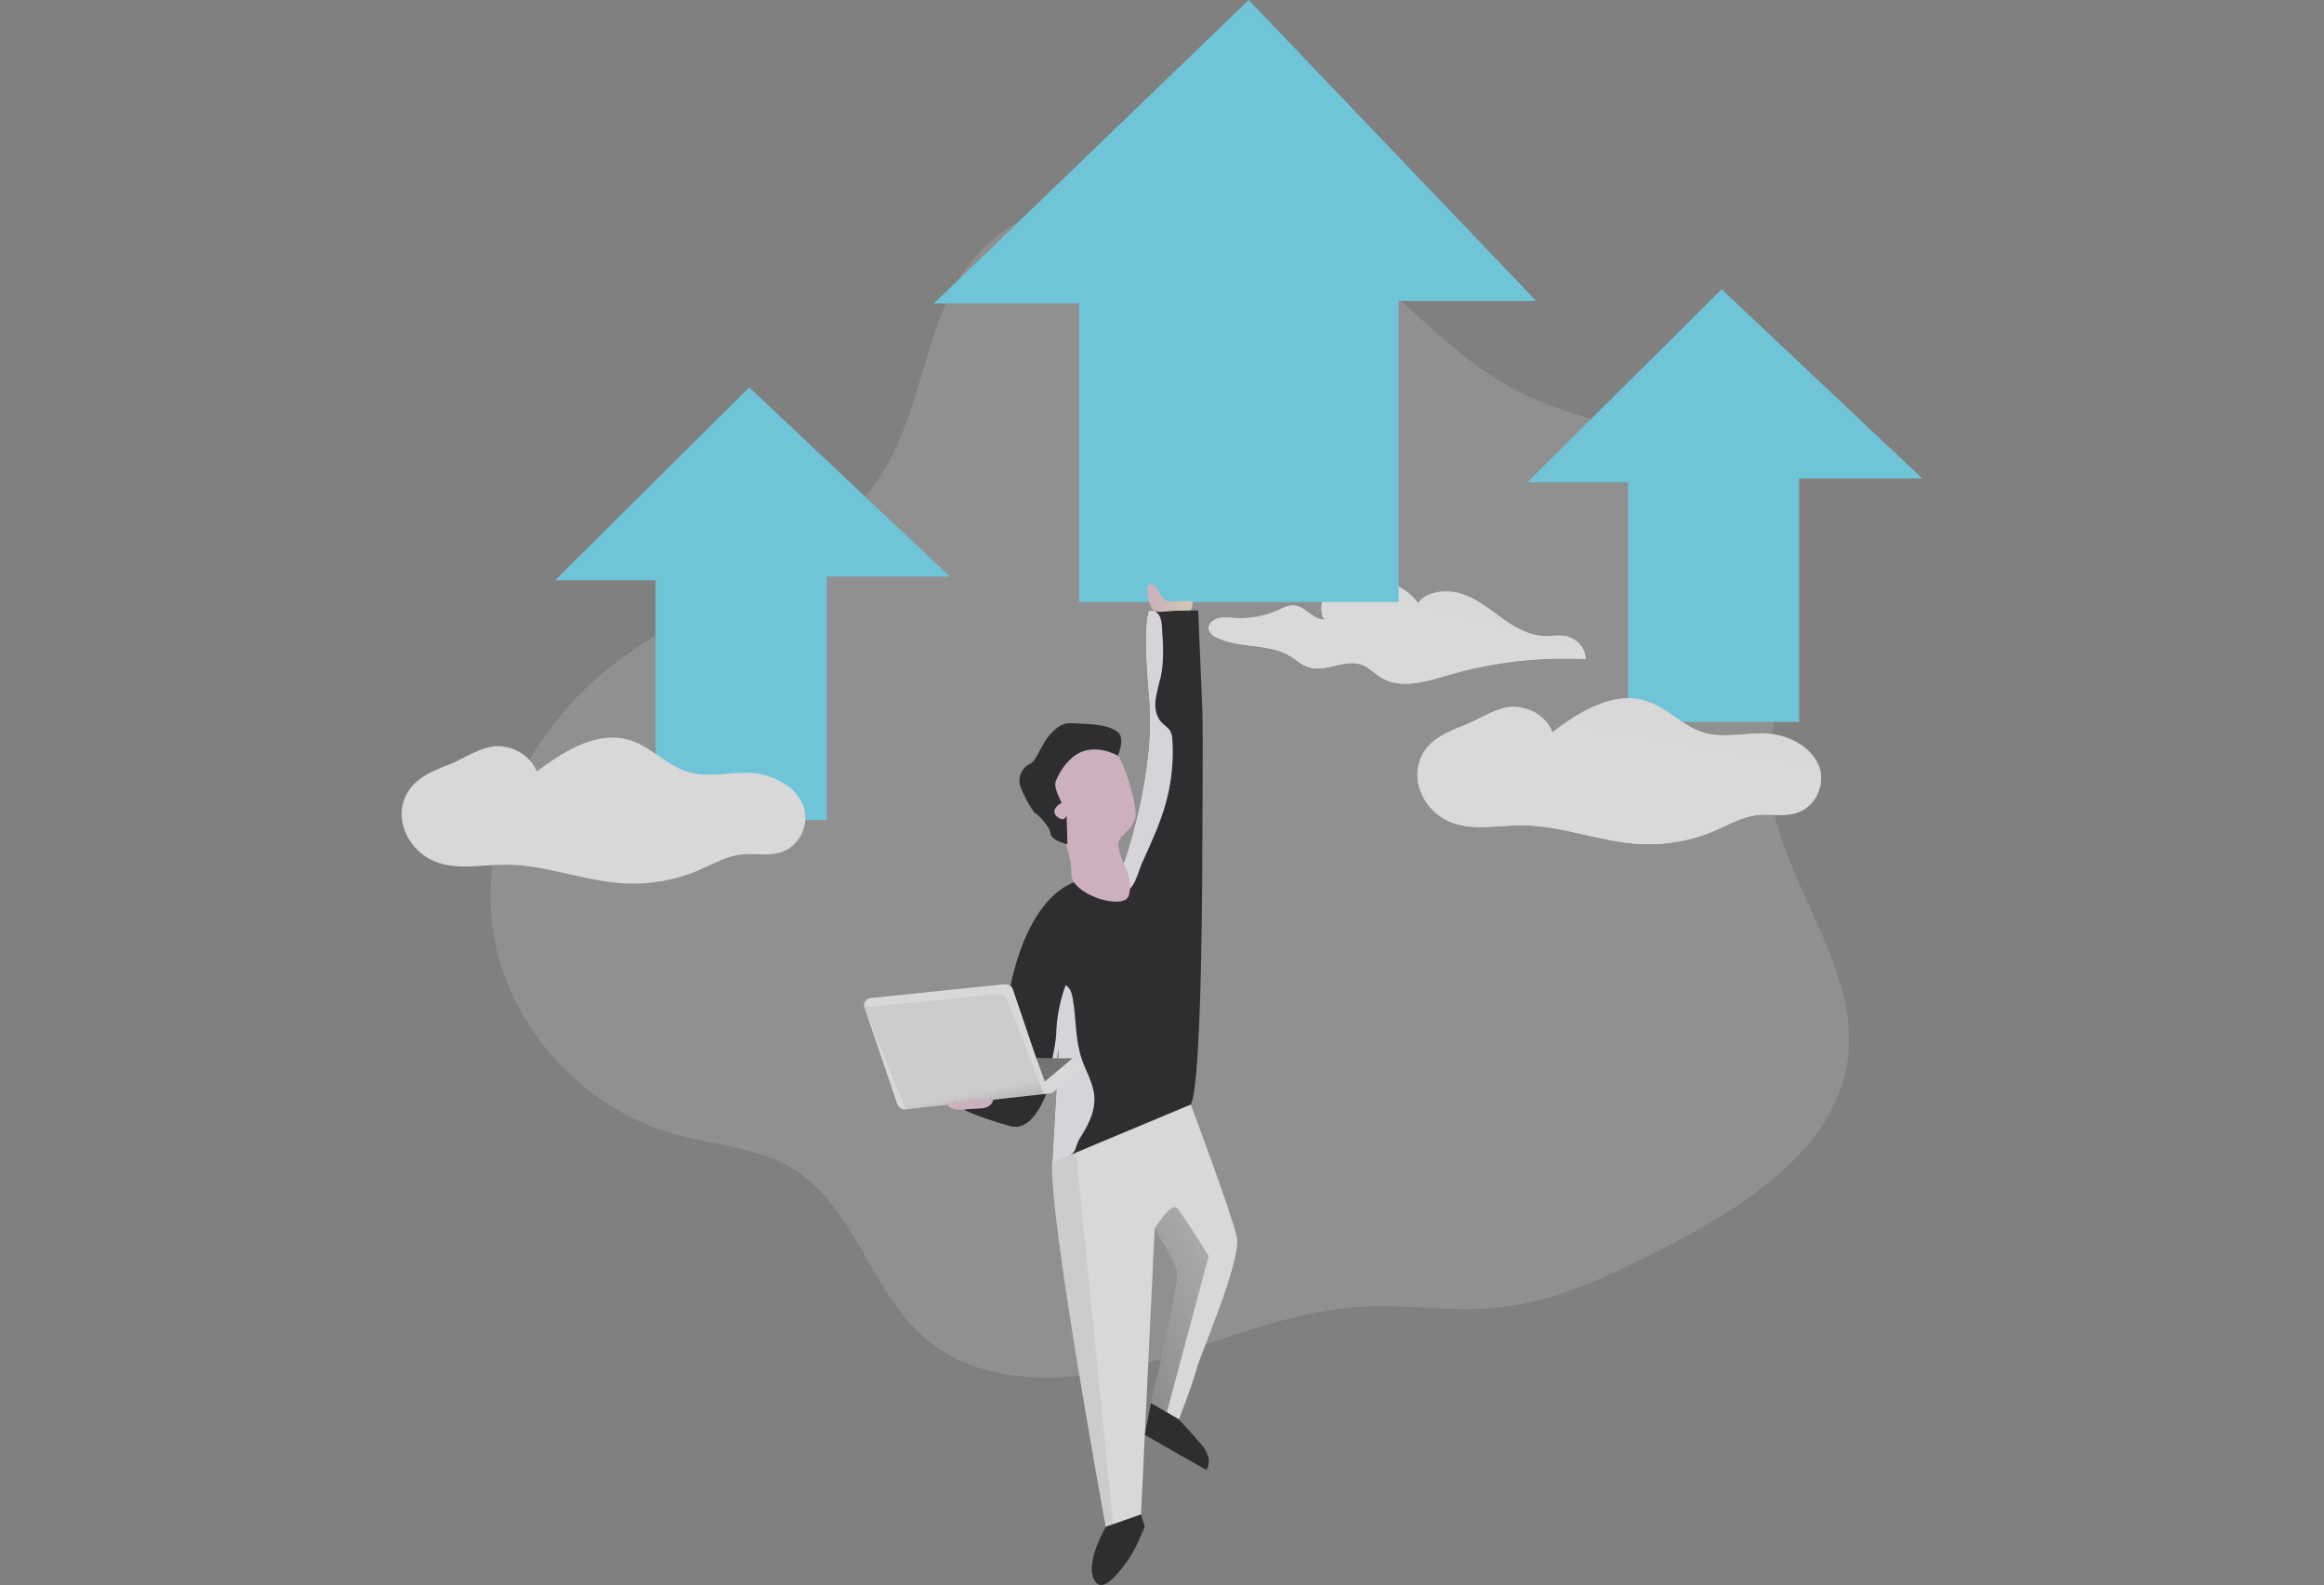 <svg width="695" height="474" viewBox="0 0 695 474" fill="none" xmlns="http://www.w3.org/2000/svg">
<rect x="0" y="0" width="695" height="474" fill="#808080" stroke="none"/>
<g opacity="0.7" clip-path="url(#clip0_24_165)">
<path opacity="0.18" d="M283.602 89.178C275.369 107.109 273.629 127.466 262.258 143.926C245.008 168.902 210.553 178.555 185.377 197.202C160.35 215.753 144.454 245.007 146.949 274.198C149.445 303.389 171.835 331.188 202.846 339.521C213.593 342.416 225.254 343.139 234.929 348.268C256.502 359.702 259.762 387.812 279.077 402.172C296.353 415.014 321.748 413.424 343.119 407.508C364.49 401.592 385.027 391.986 407.338 390.77C420.642 390.046 434.025 392.36 447.277 391.112C464.166 389.521 479.685 382.253 494.535 374.795C520.361 361.818 548.139 344.467 552.436 318.02C557.357 287.549 528.428 259.917 528.885 229.12C529.096 214.807 535.739 201.027 536.355 186.69C537.233 166.914 525.529 147.09 506.917 136.705C491.688 128.197 473.129 126.002 457.215 118.599C435.642 108.564 420.8 89.973 402.496 75.597C369.376 49.587 302.794 47.352 283.602 89.178Z" fill="#FEFEFE"/>
<path d="M424.052 180.304C426.829 176.718 432.672 176.122 437.233 177.609C441.794 179.096 445.449 182.165 449.237 184.893C453.024 187.62 457.382 190.149 462.224 190.22C464.158 190.22 466.117 189.87 468.024 190.173C469.778 190.507 471.35 191.382 472.472 192.648C473.593 193.913 474.195 195.492 474.175 197.114C460.27 196.393 446.338 198.011 433.085 201.885C426.556 203.794 419.025 206.155 413.252 202.768C411.099 201.496 409.438 199.508 407.031 198.705C402.066 197.051 396.486 201.09 391.45 199.571C389.28 198.903 387.663 197.297 385.747 196.144C379.412 192.335 370.616 193.95 363.919 190.681C363.351 190.461 362.841 190.135 362.421 189.724C362.002 189.313 361.683 188.826 361.485 188.296C361.134 186.785 362.61 185.338 364.253 184.901C365.897 184.463 367.645 184.718 369.35 184.829C373.726 185.093 378.102 184.303 382.03 182.539C383.682 181.791 385.396 180.845 387.224 181.084C390.853 181.553 393.524 186.427 396.784 184.932C394.403 186.022 395.291 178.77 395.712 178.07C397.083 175.836 401.547 174.261 404.122 173.665C411.415 171.955 419.913 174.508 424.052 180.304Z" fill="#FEFEFE"/>
<path d="M424.052 180.304C426.829 176.718 432.672 176.122 437.233 177.609C441.794 179.096 445.449 182.165 449.237 184.893C453.024 187.62 457.382 190.149 462.224 190.22C464.158 190.22 466.117 189.87 468.024 190.173C469.778 190.507 471.35 191.382 472.472 192.648C473.593 193.913 474.195 195.492 474.175 197.114C460.27 196.393 446.338 198.011 433.085 201.885C426.556 203.794 419.025 206.155 413.252 202.768C411.099 201.496 409.438 199.508 407.031 198.705C402.066 197.051 396.486 201.09 391.45 199.571C389.28 198.903 387.663 197.297 385.747 196.144C379.412 192.335 370.616 193.95 363.919 190.681C363.351 190.461 362.841 190.135 362.421 189.724C362.002 189.313 361.683 188.826 361.485 188.296C361.134 186.785 362.61 185.338 364.253 184.901C365.897 184.463 367.645 184.718 369.35 184.829C373.726 185.093 378.102 184.303 382.03 182.539C383.682 181.791 385.396 180.845 387.224 181.084C390.853 181.553 393.524 186.427 396.784 184.932C394.403 186.022 395.291 178.77 395.712 178.07C397.083 175.836 401.547 174.261 404.122 173.665C411.415 171.955 419.913 174.508 424.052 180.304Z" fill="url(#paint0_linear_24_165)"/>
<path d="M373.428 -1.52588e-05L279.288 90.753H322.689V180.042H418.261V90.021H459.439L373.428 -1.52588e-05Z" fill="#68E1FD"/>
<path d="M165.974 173.546L224.068 115.848L284.077 172.416H247.223V245.262H196.062V173.546H165.974Z" fill="#68E1FD"/>
<path d="M456.767 144.212L514.861 86.514L574.87 143.083H538.016V215.928H486.855V144.212H456.767Z" fill="#68E1FD"/>
<path d="M359.561 252.466C359.561 252.466 359.631 323.642 356.134 330.305C353.384 335.545 329.324 343.258 319.174 346.32C316.424 347.155 314.684 347.64 314.684 347.64L316.635 313.67C315.836 318.268 314.583 322.792 312.891 327.188C310.527 333.001 306.968 338.169 301.977 336.73C291.494 333.716 288.541 331.959 288.541 331.959L284.077 317.646C284.077 317.646 300.861 310.792 301.177 302.466C301.494 294.141 306.863 269.22 321.441 263.718L324.447 262.581L336.02 258.215C336.02 258.215 345.686 231.235 343.594 208.589C341.503 185.942 343.594 182.547 343.594 182.547H358.322C358.322 182.547 359.306 205.742 359.561 212.215C359.816 218.687 359.561 252.466 359.561 252.466Z" fill="#0C0C0F"/>
<path d="M348.673 240.069C347.048 245.962 344.482 251.599 341.924 257.213C340.606 259.599 339.816 264.815 337.127 266.358C334.262 268.004 328.981 264.505 326.283 263.408C325.677 263.153 325.053 262.891 324.446 262.612L336.019 258.247C336.019 258.247 345.685 231.267 343.594 208.62C341.503 185.974 343.594 182.579 343.594 182.579H345.088C345.326 182.684 345.548 182.818 345.747 182.976C347.197 184.097 347.408 186.022 347.505 187.747C347.838 192.709 348.164 197.735 347.1 202.609C346.445 204.888 345.925 207.197 345.545 209.527C345.316 211.873 345.773 214.401 347.496 216.167C348.304 216.962 349.376 217.63 349.956 218.6C350.405 219.459 350.63 220.401 350.615 221.351C351.003 227.643 350.348 233.952 348.673 240.069Z" fill="#F9F9FF"/>
<path d="M323.717 339.147C322.992 340.205 322.402 341.333 321.959 342.511C321.84 343.058 321.654 343.591 321.406 344.101C321.144 344.507 320.815 344.875 320.43 345.191L319.165 346.352C316.414 347.187 314.674 347.672 314.674 347.672L316.625 313.702C315.827 318.3 314.574 322.824 312.882 327.22C313.541 321.304 315.764 312.724 315.852 309.249C316.002 304.265 316.958 299.327 318.69 294.594C320.105 295.493 320.571 297.162 320.834 298.697C321.871 304.661 321.52 310.847 323.471 316.62C324.745 320.397 326.986 323.976 327.276 327.928C327.566 331.88 325.826 335.688 323.717 339.147Z" fill="#F9F9FF"/>
<path d="M322.399 320.191L315.255 326.401C314.885 326.722 314.41 326.926 313.901 326.981L270.904 331.752C270.354 331.817 269.796 331.704 269.329 331.431C268.863 331.159 268.518 330.746 268.356 330.265L258.488 301.202C258.388 300.901 258.362 300.584 258.412 300.273C258.461 299.962 258.586 299.665 258.776 299.402C258.966 299.139 259.217 298.917 259.512 298.752C259.807 298.586 260.138 298.48 260.483 298.443L300.377 294.332C300.925 294.275 301.477 294.393 301.937 294.666C302.398 294.939 302.739 295.35 302.899 295.827L309.411 314.998C309.71 315.897 309.956 316.509 309.956 316.509H320.782C321.252 316.513 321.71 316.643 322.097 316.883C322.485 317.123 322.784 317.463 322.958 317.858C323.131 318.253 323.171 318.686 323.071 319.101C322.972 319.517 322.738 319.896 322.399 320.191Z" fill="#FEFEFE"/>
<path d="M343.066 176.321C343.012 176.065 343.026 175.8 343.107 175.55C343.188 175.3 343.334 175.07 343.532 174.881C343.76 174.753 344.028 174.692 344.296 174.71C344.565 174.727 344.82 174.82 345.026 174.977C345.441 175.29 345.771 175.684 345.993 176.13L347.144 178.014C347.412 178.539 347.805 179.003 348.295 179.374C349.131 179.788 350.094 179.944 351.037 179.819L355.729 179.637C355.931 179.616 356.134 179.646 356.318 179.724C356.443 179.82 356.537 179.944 356.593 180.084C356.648 180.223 356.663 180.373 356.634 180.519C356.617 181.21 356.431 181.889 356.09 182.507L350.817 182.682C349.367 182.73 347.1 183.207 345.72 182.809C343.629 182.181 343.163 178.006 343.066 176.321Z" fill="url(#paint1_linear_24_165)"/>
<path d="M357.83 409.393C357.338 412.072 352.557 424.453 352.557 424.453L348.955 422.338L344.236 419.571C344.236 419.571 352.821 384.027 352.056 380.393C351.292 376.759 345.317 367.368 345.317 367.368L341.222 452.904L330.677 456.586C330.677 456.586 313.699 364.299 314.657 347.648L356.107 330.313C356.107 330.313 368.41 363.082 369.886 370.008C371.362 376.934 358.331 406.713 357.83 409.393Z" fill="#FEFEFE"/>
<path d="M342.355 429.081L360.809 439.625C360.809 439.625 362.979 436.396 359.552 432.325C356.125 428.254 352.522 424.453 352.522 424.453L344.183 419.571L342.355 429.081Z" fill="#0C0C0F"/>
<path d="M330.703 456.586C330.703 456.586 324.789 466.629 327.004 471.98C329.218 477.332 334.218 470.788 337.118 466.851C339.578 463.496 342.338 456.586 342.338 456.586L341.222 452.904L330.703 456.586Z" fill="#0C0C0F"/>
<path d="M361.467 375.59L348.954 422.338L344.235 419.571C344.235 419.571 352.821 384.027 352.056 380.393C351.292 376.759 345.316 367.368 345.316 367.368C345.316 367.368 350.184 359.559 351.916 361.229C353.647 362.899 361.467 375.59 361.467 375.59Z" fill="url(#paint2_linear_24_165)"/>
<path d="M321.793 344.666L332.882 455.822L330.703 456.618C330.703 456.618 313.752 363.909 314.684 347.68L321.793 344.666Z" fill="url(#paint3_linear_24_165)"/>
<path d="M320.764 316.477L312.443 323.427L309.411 314.998C309.71 315.897 309.956 316.509 309.956 316.509L320.764 316.477Z" fill="url(#paint4_linear_24_165)"/>
<path d="M258.488 301.234L298.128 297.314C298.799 297.247 299.476 297.389 300.048 297.715C300.619 298.041 301.051 298.533 301.274 299.111L312.179 327.172L270.878 331.784L258.488 301.234Z" fill="url(#paint5_linear_24_165)"/>
<path d="M334.675 251.202C333.655 253.253 336.019 258.247 336.019 258.247C336.019 258.247 338.576 262.676 337.715 267.145C337.715 267.36 337.618 267.582 337.566 267.797C336.283 272.48 319.85 267.527 320.351 260.982C320.852 254.438 312.855 237.755 312.855 237.755C317.548 219.013 332.926 224.953 334.297 225.955C335.668 226.957 340.782 241.771 339.385 245.135C338.988 246.109 338.415 247.017 337.689 247.822C336.546 249.126 335.342 249.858 334.675 251.202Z" fill="url(#paint6_linear_24_165)"/>
<path d="M334.297 225.971C334.297 225.971 336.599 220.787 334.297 218.942C331.995 217.097 328.146 216.604 323.796 216.437C319.446 216.27 318.084 215.594 314.684 218.942C311.283 222.289 310.141 227.53 308.032 228.428C305.923 229.327 304.077 232.348 305.184 235.33C306.292 238.312 309.068 243.059 309.622 243.218C310.176 243.377 313.972 247.059 314.156 249.238C314.341 251.416 319.236 252.466 319.236 252.466L318.963 243.878C318.963 243.878 318.409 246.136 316.098 244.212C313.787 242.288 317.206 240.03 317.478 240.117C317.75 240.205 314.842 235.712 315.764 233.517C316.687 231.323 321.986 219.467 334.297 225.971Z" fill="#0C0C0F"/>
<path d="M337.715 267.177C337.569 267.511 337.347 267.814 337.065 268.067C336.626 268.401 336.095 268.622 335.529 268.706C334.963 268.789 334.383 268.734 333.849 268.544C332.79 268.144 331.862 267.506 331.151 266.692C329.54 265.005 328.375 263.008 327.743 260.854C327.112 258.699 327.03 256.443 327.504 254.255C327.654 253.458 327.976 252.696 328.453 252.013C329.613 250.486 331.784 249.937 333.682 249.23C335.58 248.522 336.968 247.369 337.689 247.854C336.546 249.142 335.343 249.874 334.675 251.218C333.655 253.269 336.019 258.263 336.019 258.263C336.019 258.263 338.576 262.676 337.715 267.177Z" fill="url(#paint7_linear_24_165)"/>
<path d="M424.245 228.611C422.487 235.768 427.268 243.719 434.842 246.224C441.213 248.331 448.261 246.796 455.054 246.804C466.934 246.804 478.226 251.671 490.08 252.371C497.929 252.825 505.775 251.456 512.875 248.395C516.978 246.622 520.924 244.268 525.432 243.751C529.21 243.314 533.156 244.22 536.812 243.234C543.024 241.564 546.126 234.416 543.885 228.921C541.645 223.427 535.239 219.904 528.78 219.379C522.506 218.902 516.021 220.842 509.992 219.204C503.252 217.375 498.63 211.475 491.934 209.503C482.128 206.625 472.207 212.97 464.271 218.934C463.423 216.781 461.882 214.908 459.845 213.556C457.809 212.203 455.372 211.434 452.848 211.348C447.663 211.252 442.54 215.149 437.83 216.914C431.556 219.347 425.914 221.955 424.245 228.611Z" fill="#FEFEFE"/>
<path d="M424.245 228.611C422.487 235.768 427.268 243.719 434.842 246.224C441.213 248.331 448.261 246.796 455.054 246.804C466.934 246.804 478.226 251.671 490.08 252.371C497.929 252.825 505.775 251.456 512.875 248.395C516.978 246.622 520.924 244.268 525.432 243.751C529.21 243.314 533.156 244.22 536.812 243.234C543.024 241.564 546.126 234.416 543.885 228.921C541.645 223.427 535.239 219.904 528.78 219.379C522.506 218.902 516.021 220.842 509.992 219.204C503.252 217.375 498.63 211.475 491.934 209.503C482.128 206.625 472.207 212.97 464.271 218.934C463.423 216.781 461.882 214.908 459.845 213.556C457.809 212.203 455.372 211.434 452.848 211.348C447.663 211.252 442.54 215.149 437.83 216.914C431.556 219.347 425.914 221.955 424.245 228.611Z" fill="url(#paint8_linear_24_165)"/>
<path d="M120.482 240.395C118.724 247.552 123.505 255.504 131.088 258.008C137.459 260.116 144.498 258.573 151.299 258.589C163.171 258.589 174.463 263.447 186.317 264.155C194.168 264.609 202.018 263.241 209.12 260.179C213.224 258.414 217.161 256.052 221.678 255.535C225.456 255.106 229.402 256.012 233.057 255.026C239.261 253.357 242.372 246.2 240.131 240.713C237.89 235.227 231.475 231.688 225.026 231.171C218.751 230.686 212.266 232.627 206.238 230.996C199.489 229.168 194.867 223.259 188.18 221.295C178.373 218.409 168.452 224.762 160.517 230.718C159.667 228.567 158.125 226.695 156.089 225.345C154.053 223.994 151.616 223.226 149.093 223.14C143.909 223.045 138.786 226.933 134.076 228.706C127.793 231.132 122.169 233.78 120.482 240.395Z" fill="#FEFEFE"/>
<path d="M120.482 240.395C118.724 247.552 123.505 255.504 131.088 258.008C137.459 260.116 144.498 258.573 151.299 258.589C163.171 258.589 174.463 263.447 186.317 264.155C194.168 264.609 202.018 263.241 209.12 260.179C213.224 258.414 217.161 256.052 221.678 255.535C225.456 255.106 229.402 256.012 233.057 255.026C239.261 253.357 242.372 246.2 240.131 240.713C237.89 235.227 231.475 231.688 225.026 231.171C218.751 230.686 212.266 232.627 206.238 230.996C199.489 229.168 194.867 223.259 188.18 221.295C178.373 218.409 168.452 224.762 160.517 230.718C159.667 228.567 158.125 226.695 156.089 225.345C154.053 223.994 151.616 223.226 149.093 223.14C143.909 223.045 138.786 226.933 134.076 228.706C127.793 231.132 122.169 233.78 120.482 240.395Z" fill="url(#paint9_linear_24_165)"/>
<path d="M285.351 331.705C286.245 331.869 287.162 331.898 288.066 331.792L292.961 331.482C293.592 331.461 294.218 331.368 294.824 331.204C295.361 331.025 295.842 330.73 296.225 330.345C296.608 329.96 296.881 329.496 297.021 328.993C297.069 328.845 297.069 328.688 297.021 328.54C296.854 328.087 296.142 328.118 295.676 328.389C295.211 328.659 294.894 329.081 294.376 329.184C294.097 329.206 293.816 329.176 293.55 329.096L290.782 328.46C290.626 328.413 290.461 328.397 290.298 328.413C289.692 328.5 289.639 329.263 289.736 329.812C289.549 329.588 289.309 329.403 289.034 329.273C288.759 329.142 288.456 329.068 288.145 329.057C287.834 329.059 287.536 329.172 287.315 329.371C287.095 329.57 286.97 329.84 286.968 330.122L285.878 329.327C285.729 329.224 285.527 329.112 285.36 329.2C285.28 329.258 285.224 329.34 285.202 329.43L284.833 330.281C284.929 330.059 283.444 329.486 283.347 330.281C283.295 330.965 284.85 331.585 285.351 331.705Z" fill="url(#paint10_linear_24_165)"/>
</g>
<defs>
<linearGradient id="paint0_linear_24_165" x1="424.245" y1="170.421" x2="414.975" y2="209.127" gradientUnits="userSpaceOnUse">
<stop stop-color="white" stop-opacity="0"/>
<stop offset="0.06" stop-color="white" stop-opacity="0.13"/>
<stop offset="0.16" stop-color="white" stop-opacity="0.33"/>
<stop offset="0.26" stop-color="white" stop-opacity="0.51"/>
<stop offset="0.37" stop-color="white" stop-opacity="0.66"/>
<stop offset="0.48" stop-color="white" stop-opacity="0.79"/>
<stop offset="0.59" stop-color="white" stop-opacity="0.88"/>
<stop offset="0.71" stop-color="white" stop-opacity="0.95"/>
<stop offset="0.84" stop-color="white" stop-opacity="0.99"/>
<stop offset="1" stop-color="white"/>
</linearGradient>
<linearGradient id="paint1_linear_24_165" x1="343.058" y1="178.825" x2="356.634" y2="178.825" gradientUnits="userSpaceOnUse">
<stop stop-color="#ECC4D7"/>
<stop offset="0.42" stop-color="#EFD4D1"/>
<stop offset="1" stop-color="#F2EAC9"/>
</linearGradient>
<linearGradient id="paint2_linear_24_165" x1="381.925" y1="378.421" x2="219.256" y2="460.704" gradientUnits="userSpaceOnUse">
<stop stop-opacity="0.07"/>
<stop offset="0.08" stop-opacity="0.25"/>
<stop offset="1"/>
</linearGradient>
<linearGradient id="paint3_linear_24_165" x1="6873.12" y1="57178.1" x2="10480.9" y2="57093.2" gradientUnits="userSpaceOnUse">
<stop stop-opacity="0.07"/>
<stop offset="0.08" stop-opacity="0.25"/>
<stop offset="1"/>
</linearGradient>
<linearGradient id="paint4_linear_24_165" x1="4604.12" y1="3629.19" x2="4206.99" y2="4090.91" gradientUnits="userSpaceOnUse">
<stop stop-opacity="0.07"/>
<stop offset="0.08" stop-opacity="0.25"/>
<stop offset="1"/>
</linearGradient>
<linearGradient id="paint5_linear_24_165" x1="288.514" y1="327.204" x2="300.241" y2="385.77" gradientUnits="userSpaceOnUse">
<stop stop-opacity="0.07"/>
<stop offset="0.52" stop-opacity="0.83"/>
<stop offset="0.56" stop-opacity="0.87"/>
<stop offset="1"/>
</linearGradient>
<linearGradient id="paint6_linear_24_165" x1="10241.9" y1="14315.2" x2="11057.3" y2="14315.2" gradientUnits="userSpaceOnUse">
<stop stop-color="#ECC4D7"/>
<stop offset="0.42" stop-color="#EFD4D1"/>
<stop offset="1" stop-color="#F2EAC9"/>
</linearGradient>
<linearGradient id="paint7_linear_24_165" x1="4456.84" y1="6746.94" x2="5476.33" y2="7550.17" gradientUnits="userSpaceOnUse">
<stop stop-color="#ECC4D7"/>
<stop offset="0.42" stop-color="#EFD4D1"/>
<stop offset="1" stop-color="#F2EAC9"/>
</linearGradient>
<linearGradient id="paint8_linear_24_165" x1="489.5" y1="206.792" x2="478.575" y2="270.938" gradientUnits="userSpaceOnUse">
<stop offset="0.02" stop-color="white" stop-opacity="0"/>
<stop offset="0.06" stop-color="white" stop-opacity="0.13"/>
<stop offset="0.13" stop-color="white" stop-opacity="0.33"/>
<stop offset="0.2" stop-color="white" stop-opacity="0.51"/>
<stop offset="0.27" stop-color="white" stop-opacity="0.66"/>
<stop offset="0.35" stop-color="white" stop-opacity="0.79"/>
<stop offset="0.43" stop-color="white" stop-opacity="0.88"/>
<stop offset="0.51" stop-color="white" stop-opacity="0.95"/>
<stop offset="0.6" stop-color="white" stop-opacity="0.99"/>
<stop offset="0.71" stop-color="white"/>
</linearGradient>
<linearGradient id="paint9_linear_24_165" x1="26663.5" y1="12088.2" x2="26678.9" y2="15333.8" gradientUnits="userSpaceOnUse">
<stop stop-color="white" stop-opacity="0"/>
<stop offset="0.06" stop-color="white" stop-opacity="0.13"/>
<stop offset="0.16" stop-color="white" stop-opacity="0.33"/>
<stop offset="0.26" stop-color="white" stop-opacity="0.51"/>
<stop offset="0.37" stop-color="white" stop-opacity="0.66"/>
<stop offset="0.48" stop-color="white" stop-opacity="0.79"/>
<stop offset="0.59" stop-color="white" stop-opacity="0.88"/>
<stop offset="0.71" stop-color="white" stop-opacity="0.95"/>
<stop offset="0.84" stop-color="white" stop-opacity="0.99"/>
<stop offset="1" stop-color="white"/>
</linearGradient>
<linearGradient id="paint10_linear_24_165" x1="4908.89" y1="1848.66" x2="5122.64" y2="1848.66" gradientUnits="userSpaceOnUse">
<stop stop-color="#ECC4D7"/>
<stop offset="0.42" stop-color="#EFD4D1"/>
<stop offset="1" stop-color="#F2EAC9"/>
</linearGradient>
<clipPath id="clip0_24_165">
<rect width="695" height="474" fill="white"/>
</clipPath>
</defs>
</svg>
